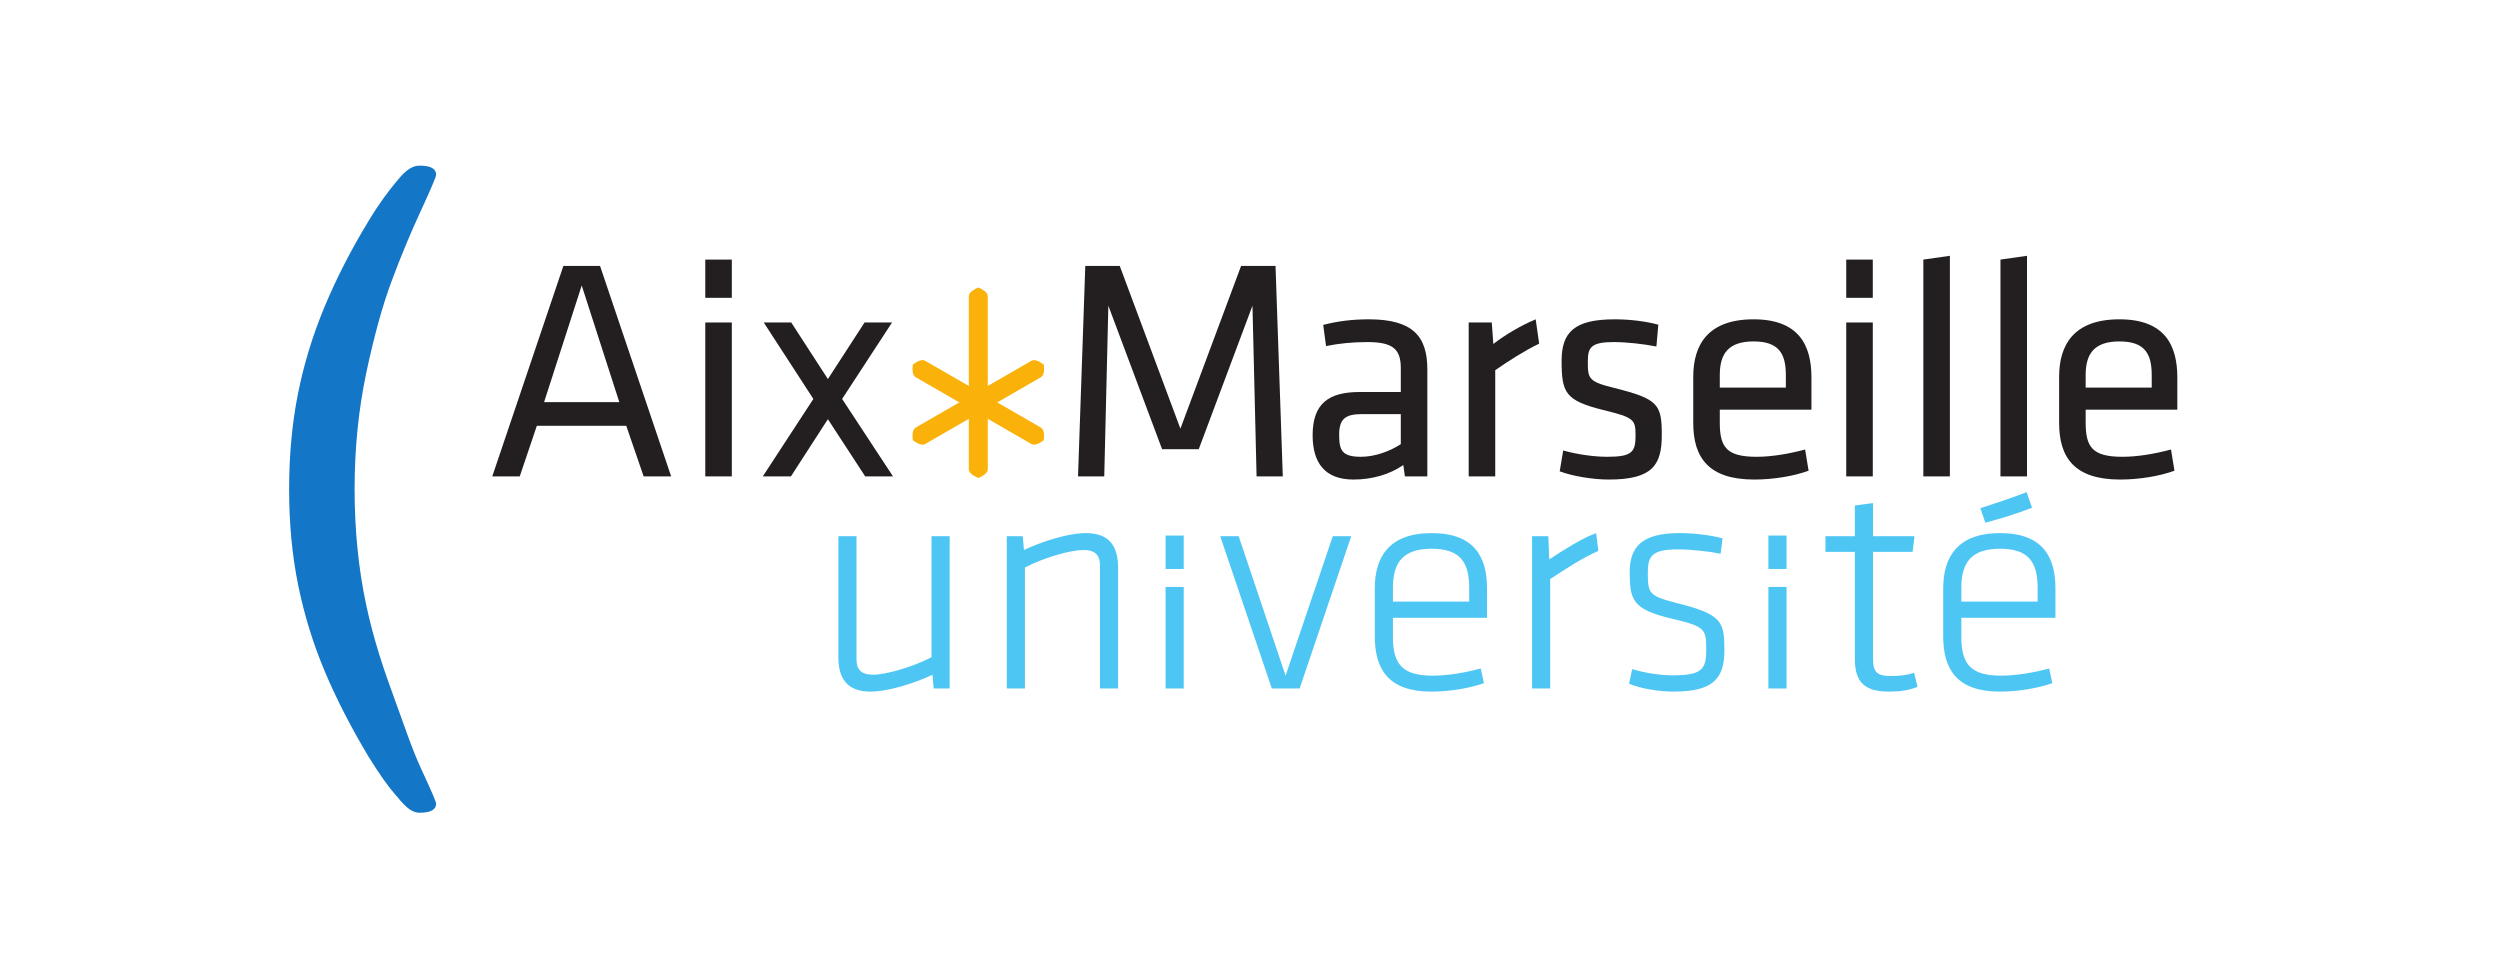 <?xml version="1.0" encoding="UTF-8" standalone="no"?>
<!-- Created with Inkscape (http://www.inkscape.org/) -->

<svg
   xmlns:dc="http://purl.org/dc/elements/1.1/"
   xmlns:cc="http://creativecommons.org/ns#"
   xmlns:rdf="http://www.w3.org/1999/02/22-rdf-syntax-ns#"
   xmlns:svg="http://www.w3.org/2000/svg"
   xmlns="http://www.w3.org/2000/svg"
   xmlns:sodipodi="http://sodipodi.sourceforge.net/DTD/sodipodi-0.dtd"
   xmlns:inkscape="http://www.inkscape.org/namespaces/inkscape"
   id="svg2816"
   version="1.1"
   inkscape:version="0.47 r22583"
   width="2125.988"
   height="815"
   xml:space="preserve"
   sodipodi:docname="amu.pdf"><defs
     id="defs2820"><inkscape:perspective
       sodipodi:type="inkscape:persp3d"
       inkscape:vp_x="0 : 0.5 : 1"
       inkscape:vp_y="0 : 1000 : 0"
       inkscape:vp_z="1 : 0.5 : 1"
       inkscape:persp3d-origin="0.5 : 0.33333333 : 1"
       id="perspective2824" /><clipPath
       clipPathUnits="userSpaceOnUse"
       id="clipPath2846"><path
         d="m 0,652 1700.787,0 0,-652 L 0,0 0,652 z"
         id="path2848" /></clipPath></defs><sodipodi:namedview
     pagecolor="#ffffff"
     bordercolor="#666666"
     borderopacity="1"
     objecttolerance="10"
     gridtolerance="10"
     guidetolerance="10"
     inkscape:pageopacity="0"
     inkscape:pageshadow="2"
     inkscape:window-width="1366"
     inkscape:window-height="706"
     id="namedview2818"
     showgrid="false"
     inkscape:zoom="0.25399961"
     inkscape:cx="1062.9938"
     inkscape:cy="407.5"
     inkscape:window-x="-8"
     inkscape:window-y="-8"
     inkscape:window-maximized="1"
     inkscape:current-layer="g2826" /><g
     id="g2826"
     inkscape:groupmode="layer"
     inkscape:label="amu"
     transform="matrix(1.25,0,0,-1.25,0,815)"><g
       id="g2828"
       transform="translate(395.748,457.773)"><path
         d="m 0,0 -25.594,-79.342 51.174,0 L 0,0 z m 60.847,-129.87 -18.712,0 -11.827,34.403 -60.846,0 -11.612,-34.403 -18.695,0 48.371,143.191 24.941,0 48.38,-143.191 z"
         style="fill:#231f20;fill-opacity:1;fill-rule:nonzero;stroke:none"
         id="path2830" /></g><path
       d="m 479.811,432.609 18.057,0 0,-104.706 -18.057,0 0,104.706 z m 0,42.79 18.057,0 0,-26.011 -18.057,0 0,26.011 z"
       style="fill:#231f20;fill-opacity:1;fill-rule:nonzero;stroke:none"
       id="path2832" /><g
       id="g2834"
       transform="translate(518.943,327.903)"><path
         d="m 0,0 34.396,52.684 -33.758,52.022 18.712,0 24.933,-38.484 24.948,38.484 18.704,0 L 53.969,52.684 88.575,0 69.663,0 44.283,38.917 19.135,0 0,0 z"
         style="fill:#231f20;fill-opacity:1;fill-rule:nonzero;stroke:none"
         id="path2836" /></g><g
       id="g2838"
       transform="translate(754.035,444.006)"><path
         d="m 0,0 -2.795,-116.103 -17.842,0 4.944,143.192 23.439,0 41.272,-110.728 41.288,110.728 23.424,0 4.953,-143.192 -17.843,0 L 98.037,0 61.493,-97.607 l -24.941,0 L 0,0 z"
         style="fill:#231f20;fill-opacity:1;fill-rule:nonzero;stroke:none"
         id="path2840" /></g><g
       id="g2842"><g
         id="g2844"
         clip-path="url(#clipPath2846)"><g
           id="g2850"
           transform="translate(952.99,370.262)"><path
             d="m 0,0 -26.673,0 c -11.172,0 -15.262,-3.441 -15.262,-13.977 0,-10.748 1.94,-15.044 14.839,-15.044 9.033,0 19.133,3.433 27.096,8.592 L 0,0 z m 18.049,-42.358 -15.261,0 -1.078,7.747 c -9.241,-6.453 -21.283,-9.896 -33.966,-9.896 -19.566,0 -27.736,11.612 -27.736,30.101 0,21.714 10.966,29.459 32.041,29.459 l 27.951,0 0,16.341 c 0,13.113 -5.806,17.633 -22.791,17.633 -10.103,0 -19.897,-1.017 -28.061,-2.733 L -52.791,60.7 c 9.886,2.579 19.897,3.804 31.069,3.804 29.885,0 39.771,-11.611 39.771,-33.974 l 0,-72.888 z"
             style="fill:#231f20;fill-opacity:1;fill-rule:nonzero;stroke:none"
             id="path2852" /></g><g
           id="g2854"
           transform="translate(1047.115,418.211)"><path
             d="m 0,0 c -9.892,-4.729 -21.289,-12.043 -29.883,-18.065 l 0,-72.243 -18.063,0 0,104.706 15.7,0 1.07,-14.614 c 7.745,6.021 18.495,12.466 28.815,16.771 L 0,0 z"
             style="fill:#231f20;fill-opacity:1;fill-rule:nonzero;stroke:none"
             id="path2856" /></g><g
           id="g2858"
           transform="translate(1094.419,325.755)"><path
             d="m 0,0 c -10.749,0 -24.941,2.364 -33.326,5.591 l 2.371,14.191 c 9.023,-2.58 20.851,-4.297 29.883,-4.297 16.557,0 19.345,3.003 19.345,14.184 0,11.18 -0.856,12.475 -21.931,17.633 -26.01,6.453 -28.375,11.828 -28.375,33.542 0,19.35 8.602,28.167 36.121,28.167 10.103,0 21.068,-1.293 29.671,-3.657 L 32.462,90.515 c -8.808,1.725 -20.42,3.019 -29.02,3.019 -15.478,0 -17.634,-3.658 -17.634,-13.121 0,-11.611 0.214,-13.76 17.849,-18.057 C 33.759,54.832 36.12,51.167 36.12,30.315 36.12,9.896 29.893,0 0,0"
             style="fill:#231f20;fill-opacity:1;fill-rule:nonzero;stroke:none"
             id="path2860" /></g><g
           id="g2862"
           transform="translate(1170.003,388.318)"><path
             d="m 0,0 44.938,0 0,8.609 c 0,14.615 -4.944,22.792 -21.931,22.792 C 6.02,31.401 0,23.224 0,8.609 L 0,0 z m 24.941,-47.078 c 10.317,0 21.714,1.925 33.112,4.943 l 2.361,-14.408 c -9.886,-3.656 -23.86,-6.02 -36.974,-6.02 -30.964,0 -41.499,14.838 -41.499,38.485 l 0,31.394 c 0,21.713 9.89,39.131 41.066,39.131 30.954,0 39.348,-17.848 39.348,-39.562 l 0,-21.93 -62.355,0 0,-8.817 c 0,-16.556 4.512,-23.216 24.941,-23.216"
             style="fill:#231f20;fill-opacity:1;fill-rule:nonzero;stroke:none"
             id="path2864" /></g><path
           d="m 1256.02,432.609 18.065,0 0,-104.706 -18.065,0 0,104.706 z m 0,42.79 18.065,0 0,-26.011 -18.065,0 0,26.011 z"
           style="fill:#231f20;fill-opacity:1;fill-rule:nonzero;stroke:none"
           id="path2866" /><g
           id="g2868"
           transform="translate(1308.482,327.903)"><path
             d="M 0,0 0,147.496 18.055,150.075 18.055,0 0,0 z"
             style="fill:#231f20;fill-opacity:1;fill-rule:nonzero;stroke:none"
             id="path2870" /></g><g
           id="g2872"
           transform="translate(1360.941,327.903)"><path
             d="M 0,0 0,147.496 18.066,150.075 18.066,0 0,0 z"
             style="fill:#231f20;fill-opacity:1;fill-rule:nonzero;stroke:none"
             id="path2874" /></g><g
           id="g2876"
           transform="translate(1418.91,388.318)"><path
             d="m 0,0 44.938,0 0,8.609 c 0,14.615 -4.944,22.792 -21.929,22.792 C 6.021,31.401 0,23.224 0,8.609 L 0,0 z m 24.948,-47.078 c 10.318,0 21.707,1.925 33.103,4.943 l 2.365,-14.408 c -9.888,-3.656 -23.863,-6.02 -36.978,-6.02 -30.961,0 -41.495,14.838 -41.495,38.485 l 0,31.394 c 0,21.713 9.886,39.131 41.066,39.131 30.961,0 39.346,-17.848 39.346,-39.562 l 0,-21.93 -62.355,0 0,-8.817 c 0,-16.556 4.521,-23.216 24.948,-23.216"
             style="fill:#231f20;fill-opacity:1;fill-rule:nonzero;stroke:none"
             id="path2878" /></g><g
           id="g2880"
           transform="translate(582.692,287.193)"><path
             d="m 0,0 0,-83.793 c 0,-7.662 4.042,-10.426 11.273,-10.426 8.5,0 26.796,5.106 39.77,11.912 l 0,82.307 12.336,0 0,-103.575 -10.842,0 -0.853,9.356 C 40.619,-99.524 22.115,-105.7 9.579,-105.7 c -16.171,0 -21.915,9.148 -21.915,23.393 L -12.336,0 0,0 z"
             style="fill:#4dc6f4;fill-opacity:1;fill-rule:nonzero;stroke:none"
             id="path2882" /></g><g
           id="g2884"
           transform="translate(748.307,183.618)"><path
             d="m 0,0 0,83.794 c 0,7.653 -4.043,10.425 -11.273,10.425 -8.502,0 -26.797,-5.113 -39.764,-11.919 l 0,-82.3 -12.352,0 0,103.575 10.859,0 0.846,-9.356 c 11.057,5.313 29.569,11.481 42.104,11.481 16.17,0 21.915,-9.148 21.915,-23.4 L 12.335,0 0,0 z"
             style="fill:#4dc6f4;fill-opacity:1;fill-rule:nonzero;stroke:none"
             id="path2886" /></g><path
           d="m 792.967,252.696 12.335,0 0,-69.078 -12.335,0 0,69.078 z m 0,34.967 12.335,0 0,-22.747 -12.335,0 0,22.747 z"
           style="fill:#4dc6f4;fill-opacity:1;fill-rule:nonzero;stroke:none"
           id="path2888" /><g
           id="g2890"
           transform="translate(884.168,183.618)"><path
             d="m 0,0 -18.929,0 -35.096,103.575 12.551,0 31.902,-94.849 32.117,94.849 12.535,0 L 0,0 z"
             style="fill:#4dc6f4;fill-opacity:1;fill-rule:nonzero;stroke:none"
             id="path2892" /></g><g
           id="g2894"
           transform="translate(947.631,242.74)"><path
             d="m 0,0 51.884,0 0,9.363 c 0,17.434 -6.16,26.581 -25.519,26.581 C 7.015,35.944 0,26.797 0,9.363 L 0,0 z m 27.012,-50.396 c 10.627,0 22.547,2.116 32.742,4.888 l 2.14,-9.994 c -9.579,-3.404 -23.192,-5.745 -35.744,-5.745 -29.137,0 -38.485,15.101 -38.485,37.639 l 0,32.54 c 0,21.268 9.564,37.646 38.7,37.646 29.139,0 37.654,-16.378 37.654,-37.646 l 0,-19.989 -64.019,0 0,-12.967 c 0,-18.503 6.377,-26.372 27.012,-26.372"
             style="fill:#4dc6f4;fill-opacity:1;fill-rule:nonzero;stroke:none"
             id="path2896" /></g><g
           id="g2898"
           transform="translate(1087.374,277.19)"><path
             d="m 0,0 c -10.842,-4.682 -22.749,-12.552 -32.757,-19.136 l 0,-74.436 -12.32,0 0,103.575 11.056,0 0.632,-15.747 c 11.057,7.238 22.114,14.261 31.91,17.872 L 0,0 z"
             style="fill:#4dc6f4;fill-opacity:1;fill-rule:nonzero;stroke:none"
             id="path2900" /></g><g
           id="g2902"
           transform="translate(1138.686,181.493)"><path
             d="m 0,0 c -10.426,0 -22.745,2.125 -30.415,5.313 l 2.126,9.995 c 8.931,-2.756 19.772,-4.25 27.429,-4.25 19.14,0 22.976,3.619 22.976,16.801 0,14.893 -0.416,16.378 -24.024,21.908 -25.95,6.167 -28.074,12.543 -28.074,31.47 0,17.217 8.285,26.588 33.801,26.588 9.579,0 21.268,-1.27 29.354,-3.611 L 31.896,93.788 c -8.288,1.693 -20.407,2.979 -28.923,2.979 -18.078,0 -20.621,-4.688 -20.621,-15.954 0,-14.246 0.846,-15.731 19.973,-20.628 C 32.743,52.53 34.45,47.642 34.45,28.283 34.45,9.571 27.644,0 0,0"
             style="fill:#4dc6f4;fill-opacity:1;fill-rule:nonzero;stroke:none"
             id="path2904" /></g><path
           d="m 1203.074,252.696 12.337,0 0,-69.078 -12.337,0 0,69.078 z m 0,34.967 12.337,0 0,-22.747 -12.337,0 0,22.747 z"
           style="fill:#4dc6f4;fill-opacity:1;fill-rule:nonzero;stroke:none"
           id="path2906" /><g
           id="g2908"
           transform="translate(1304.533,184.719)"><path
             d="m 0,0 c -5.947,-2.348 -11.798,-3.226 -19.253,-3.226 -16.368,0 -23.393,5.96 -23.393,22.33 l 0,72.736 -19.987,0 0,10.635 19.987,0 0,20.904 12.353,1.695 0,-22.599 28.213,0 -1.277,-10.635 -26.936,0 0,-71.457 c 0,-9.147 1.264,-12.983 11.903,-12.983 5.729,0 9.886,0.262 16.048,2.172 L 0,0 z"
             style="fill:#4dc6f4;fill-opacity:1;fill-rule:nonzero;stroke:none"
             id="path2910" /></g><g
           id="g2912"
           transform="translate(1334.33,242.74)"><path
             d="m 0,0 51.901,0 0,9.363 c 0,17.434 -6.176,26.581 -25.535,26.581 C 7.024,35.944 0,26.797 0,9.363 L 0,0 z m 27.013,-50.396 c 10.627,0 22.547,2.116 32.742,4.888 l 2.14,-9.994 c -9.579,-3.404 -23.192,-5.745 -35.73,-5.745 -29.152,0 -38.499,15.101 -38.499,37.639 l 0,32.54 c 0,21.268 9.578,37.646 38.7,37.646 29.139,0 37.654,-16.378 37.654,-37.646 l 0,-19.989 -64.02,0 0,-12.967 c 0,-18.503 6.376,-26.372 27.013,-26.372"
             style="fill:#4dc6f4;fill-opacity:1;fill-rule:nonzero;stroke:none"
             id="path2914" /></g><g
           id="g2916"
           transform="translate(1347.252,306.251)"><path
             d="M 0,0 C 9.549,3.079 20.807,6.807 31.495,10.911 L 35.175,0.323 C 24.703,-3.835 13.074,-7.247 3.42,-9.856 L 0,0 z"
             style="fill:#4dc6f4;fill-opacity:1;fill-rule:nonzero;stroke:none"
             id="path2918" /></g><g
           id="g2920"
           transform="translate(665.527,454.546)"><path
             d="m 0,0 c 0,0 -4.736,-2.003 -4.736,-4.144 l 0,-59.464 0,-25.392 0,-32.741 c 0,-2.128 4.792,-4.142 4.792,-4.142 0,0 4.736,2.004 4.736,4.142 l 0,32.741 0,25.392 0,59.464 C 4.792,-2.014 0,0 0,0"
             style="fill:#fab20b;fill-opacity:1;fill-rule:nonzero;stroke:none"
             id="path2922" /></g><g
           id="g2924"
           transform="translate(664.869,452.985)"><path
             d="M 0,0 0.657,1.56 0,0 z m -2.36,-120.204 c 0.037,-0.075 0.129,-0.214 0.275,-0.373 0.294,-0.322 0.793,-0.713 1.318,-1.048 0.532,-0.342 1.07,-0.628 1.473,-0.828 0.299,0.148 0.672,0.345 1.065,0.58 0.915,0.512 1.854,1.346 1.959,1.658 0.037,0.03 0.027,0.034 0.027,0.034 l 0,32.744 0,25.392 0,59.436 C 3.753,-2.597 3.746,-2.58 3.733,-2.557 3.696,-2.479 3.601,-2.344 3.456,-2.184 3.16,-1.861 2.662,-1.472 2.14,-1.136 1.606,-0.793 1.066,-0.506 0.662,-0.307 0.365,-0.454 -0.008,-0.65 -0.4,-0.885 -1.315,-1.4 -2.255,-2.231 -2.36,-2.543 -2.398,-2.577 -2.387,-2.581 -2.384,-2.581 l 0,-59.464 c -0.003,-13.215 -0.003,-25.392 0,-25.392 l -0.003,-32.709 c 0.004,-0.009 0.012,-0.028 0.027,-0.058 m 2.418,-5.677 c -0.051,0.023 -1.313,0.546 -2.656,1.407 -1.267,0.918 -2.991,1.91 -3.173,4.293 l 0,32.744 0,25.392 0,59.464 c 0.176,2.371 1.885,3.381 3.139,4.293 1.33,0.862 2.577,1.384 2.629,1.411 L 0.654,3.401 1.313,3.123 C 1.367,3.1 2.625,2.574 3.967,1.712 5.236,0.797 6.961,-0.197 7.145,-2.581 l 0,-59.464 c -0.003,-13.215 -0.003,-25.392 0,-25.392 l -0.003,-32.744 c -0.173,-2.371 -1.886,-3.378 -3.138,-4.293 -1.332,-0.861 -2.58,-1.384 -2.63,-1.407 l -0.659,-0.278 -0.657,0.278 z"
             style="fill:#fab20b;fill-opacity:1;fill-rule:nonzero;stroke:none"
             id="path2926" /></g><g
           id="g2928"
           transform="translate(622.606,403.007)"><path
             d="m 0,0 c 0,0 -0.633,-5.104 1.219,-6.175 l 28.354,-16.368 c 11.442,-6.607 21.989,-12.696 21.989,-12.696 l 28.354,-16.369 c 1.843,-1.066 5.983,2.078 5.983,2.078 0,0 0.634,5.103 -1.219,6.174 l -28.355,16.371 c 0,0 -10.545,6.089 -21.989,12.694 L 5.985,2.079 C 4.139,3.144 0,0 0,0"
             style="fill:#fab20b;fill-opacity:1;fill-rule:nonzero;stroke:none"
             id="path2930" /></g><g
           id="g2932"
           transform="translate(703.447,352.873)"><path
             d="M 0,0 C 0.397,-0.033 1.567,0.398 2.451,0.929 2.832,1.145 3.171,1.357 3.437,1.535 3.454,1.81 3.469,2.146 3.469,2.518 3.526,3.687 3.176,5.163 2.993,5.313 l -10e-4,0 -0.023,0.013 -28.335,16.358 c -0.02,0.012 -10.545,6.087 -21.988,12.694 l -28.323,16.353 c -0.012,0.004 -0.049,0.01 -0.106,0.01 -0.402,0.034 -1.571,-0.397 -2.455,-0.928 -0.381,-0.215 -0.72,-0.43 -0.985,-0.608 -0.017,-0.274 -0.032,-0.613 -0.032,-0.983 -0.059,-1.173 0.296,-2.655 0.478,-2.798 l 0.001,0.002 28.355,-16.367 c 11.44,-6.608 21.964,-12.684 21.988,-12.698 L -0.104,0.007 C -0.085,0.004 -0.052,0 0,0 M -1.772,-2.941 -30.127,13.43 c 0,0 -10.548,6.087 -21.988,12.694 l -28.354,16.371 c -1.211,0.737 -1.619,1.867 -1.874,2.846 -0.245,1.003 -0.296,2.016 -0.299,2.881 0,1.18 0.116,2.077 0.119,2.125 l 0.088,0.707 0.568,0.428 c 0.17,0.028 2.969,2.504 6.084,2.646 0.558,0 1.183,-0.108 1.772,-0.448 l 28.35,-16.371 c 11.447,-6.604 21.992,-12.695 21.989,-12.695 L 4.683,8.243 C 5.896,7.506 6.302,6.377 6.556,5.4 6.801,4.397 6.852,3.384 6.855,2.518 6.855,1.338 6.743,0.439 6.736,0.395 L 6.651,-0.313 6.08,-0.744 C 5.91,-0.774 3.108,-3.244 0,-3.387 c -0.555,0 -1.18,0.106 -1.772,0.446"
             style="fill:#fab20b;fill-opacity:1;fill-rule:nonzero;stroke:none"
             id="path2934" /></g><g
           id="g2936"
           transform="translate(708.505,403.007)"><path
             d="m 0,0 c 0,0 0.634,-5.104 -1.219,-6.175 l -28.353,-16.368 c -11.443,-6.607 -21.989,-12.696 -21.989,-12.696 l -28.353,-16.369 c -1.845,-1.066 -5.985,2.078 -5.985,2.078 0,0 -0.633,5.103 1.219,6.174 l 28.355,16.371 c 0,0 10.545,6.089 21.989,12.694 L -5.983,2.079 C -4.139,3.144 0,0 0,0"
             style="fill:#fab20b;fill-opacity:1;fill-rule:nonzero;stroke:none"
             id="path2938" /></g><g
           id="g2940"
           transform="translate(703.34,403.606)"><path
             d="m 0,0 0,0.002 c 0,0 -0.001,0 0,-0.002 m -78.132,-49.805 c 0.887,-0.53 2.053,-0.963 2.454,-0.929 0.054,0 0.092,0.005 0.108,0.008 l 28.328,16.357 c 0.021,0.01 10.546,6.086 21.989,12.693 l 28.327,16.354 0,0.001 c 0.01,0.01 0.037,0.044 0.072,0.105 0.068,0.115 0.16,0.343 0.227,0.629 0.144,0.575 0.204,1.378 0.201,2.075 0,0.369 -0.012,0.705 -0.029,0.981 C 3.279,-1.354 2.939,-1.137 2.558,-0.922 1.674,-0.391 0.503,0.045 0.105,0.011 0.054,0.011 0.022,0.006 0.007,0.002 l -28.331,-16.358 c -11.447,-6.605 -21.968,-12.682 -21.992,-12.695 L -78.65,-45.408 c -0.01,-0.01 -0.034,-0.04 -0.068,-0.103 -0.071,-0.114 -0.159,-0.34 -0.227,-0.625 -0.147,-0.575 -0.204,-1.378 -0.201,-2.077 0,-0.371 0.013,-0.707 0.03,-0.982 0.265,-0.178 0.603,-0.395 0.984,-0.61 m 2.454,-4.312 c -3.111,0.142 -5.91,2.611 -6.08,2.638 l -0.568,0.432 -0.088,0.707 c -0.007,0.045 -0.119,0.944 -0.119,2.127 0,0.863 0.054,1.877 0.295,2.883 0.256,0.976 0.663,2.105 1.875,2.844 l 28.357,16.369 c 0,0 10.542,6.088 21.988,12.695 L -1.67,2.945 c 0.592,0.34 1.218,0.452 1.775,0.452 C 3.217,3.252 6.02,0.779 6.188,0.749 L 5.165,-0.598 6.188,0.749 6.757,0.32 6.846,-0.391 C 6.849,-0.436 6.961,-1.332 6.961,-2.512 6.961,-3.377 6.906,-4.386 6.665,-5.393 6.407,-6.369 6.002,-7.498 4.791,-8.239 L -23.56,-24.607 c -11.443,-6.608 -21.988,-12.698 -21.992,-12.698 l -28.354,-16.37 c -0.586,-0.335 -1.198,-0.442 -1.746,-0.442 l -0.026,0 z"
             style="fill:#fab20b;fill-opacity:1;fill-rule:nonzero;stroke:none"
             id="path2942" /></g><g
           id="g2944"
           transform="translate(196.69,319.09)"><path
             d="m 0,0 c 0,23.059 1.987,44.648 5.964,64.738 3.974,20.092 9.997,39.877 18.104,59.354 8.094,19.475 18.107,38.99 30.023,58.555 7.178,11.918 13.539,20.227 18.103,25.778 4.715,5.737 9.708,11.8 16.582,11.8 7.493,0 11.23,-2.059 11.23,-6.184 0,-1.38 -3.517,-9.662 -10.543,-24.869 C 82.43,173.974 75.824,158.048 69.64,141.397 63.449,124.737 57.719,103.961 52.462,79.06 47.181,54.16 44.551,27.799 44.551,0 c 0,-27.502 2.589,-53.553 7.787,-78.157 5.193,-24.591 12.552,-45.909 19.202,-63.933 6.65,-18.023 11.848,-34.189 18.489,-48.47 6.651,-14.281 9.977,-22.036 9.977,-23.256 0,-4.125 -3.737,-6.184 -11.23,-6.184 -7.026,0 -11.847,7.02 -16.582,12.365 -4.738,5.355 -10.77,13.9 -18.103,25.676 -12.071,20.155 -22.045,39.598 -29.912,58.314 -7.871,18.719 -13.858,38.164 -17.983,58.332 C 2.062,-45.15 0,-23.377 0,0"
             style="fill:#1476c6;fill-opacity:1;fill-rule:nonzero;stroke:none"
             id="path2946" /></g></g></g></g></svg>